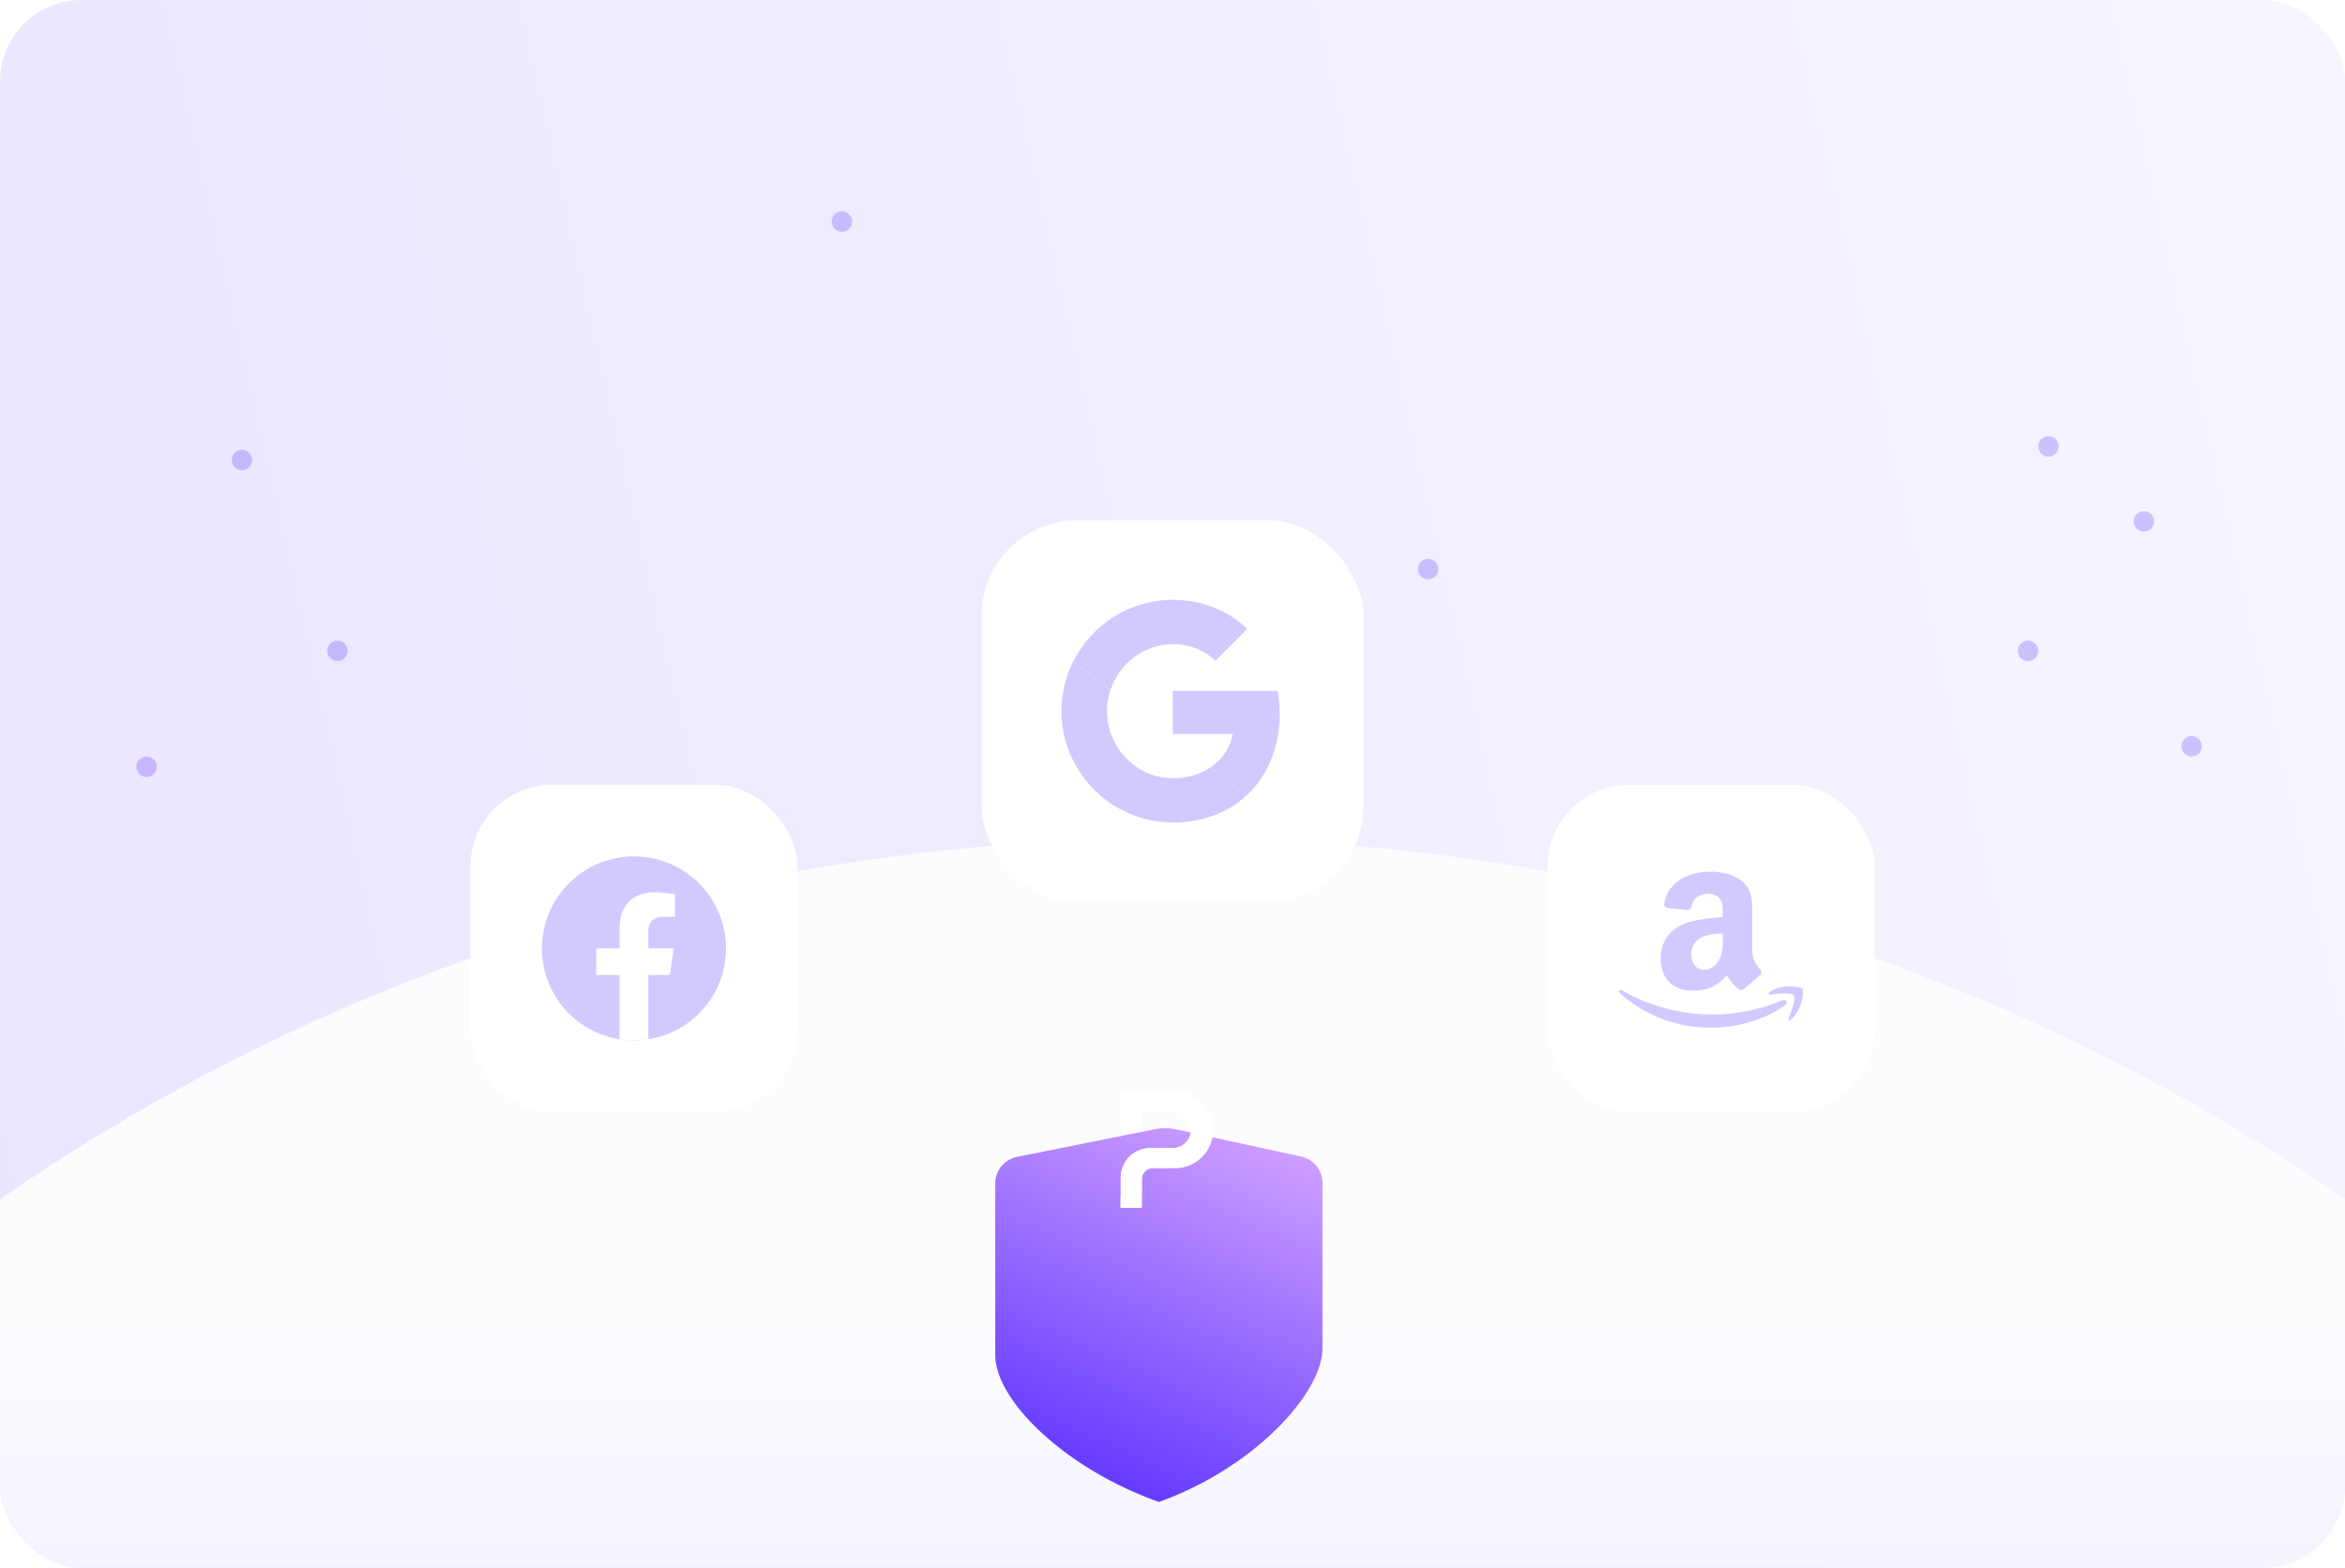 <svg xmlns="http://www.w3.org/2000/svg" width="344" height="230" fill="none" viewBox="0 0 344 230">
    <g clip-path="url(#a)">
        <rect width="344" height="230" fill="url(#b)" rx="12" />
        <g filter="url(#c)">
            <path
                fill="#FCFCFF"
                d="M465 400c0 161.819-131.181 293-293 293-161.82 0-293-131.181-293-293S10.18 115 172 115c161.819 0 293 123.181 293 285Z"
            />
        </g>
        <g filter="url(#d)">
            <rect width="56" height="56" x="144" y="28" fill="#fff" rx="14" />
            <path
                fill="#D3C9FF"
                d="M172.046 53.031v6.326h8.79c-.386 2.034-1.544 3.757-3.281 4.915l5.301 4.113c3.088-2.85 4.87-7.038 4.87-12.013 0-1.158-.104-2.272-.297-3.34h-15.383Z"
            />
            <path
                fill="#D3C9FF"
                d="m162.892 59.11-1.195.915-4.232 3.296c2.687 5.33 8.196 9.014 14.581 9.014 4.41 0 8.107-1.456 10.809-3.95l-5.301-4.114c-1.455.98-3.311 1.575-5.508 1.575-4.247 0-7.855-2.866-9.147-6.727l-.007-.01Z"
            />
            <path
                fill="#D3C9FF"
                d="M157.465 48.682a16.128 16.128 0 0 0-1.752 7.32c0 2.643.638 5.123 1.752 7.32 0 .016 5.435-4.216 5.435-4.216a9.779 9.779 0 0 1-.52-3.104c0-1.084.193-2.123.52-3.104l-5.435-4.216Z"
            />
            <path
                fill="#D3C9FF"
                d="M172.046 46.172c2.405 0 4.544.832 6.251 2.435l4.677-4.677c-2.836-2.643-6.518-4.262-10.928-4.262-6.385 0-11.894 3.668-14.581 9.014l5.434 4.217c1.292-3.861 4.9-6.727 9.147-6.727Z"
            />
        </g>
        <g filter="url(#e)">
            <rect width="48" height="48" x="69" y="53" fill="#fff" rx="12" />
            <g clip-path="url(#f)">
                <path
                    fill="#6D4AFF"
                    d="M93 90.504c7.456 0 13.5-6.044 13.5-13.5s-6.044-13.5-13.5-13.5-13.5 6.044-13.5 13.5 6.044 13.5 13.5 13.5Z"
                    opacity=".3"
                />
                <path
                    fill="#fff"
                    d="M98.255 80.905 98.853 77h-3.744v-2.53c0-1.067.522-2.11 2.2-2.11h1.703v-3.322s-1.545-.264-3.022-.264c-3.083 0-5.1 1.868-5.1 5.254V77h-3.428v3.904h3.428v9.433a13.79 13.79 0 0 0 4.218 0v-9.433h3.147Z"
                />
            </g>
        </g>
        <g filter="url(#g)">
            <rect width="48" height="48" x="227" y="53" fill="#fff" rx="12" />
            <g opacity=".3">
                <path
                    fill="#6D4AFF"
                    fill-rule="evenodd"
                    d="M252.717 75.502c0 1.19.029 2.182-.577 3.242-.491.861-1.271 1.389-2.138 1.389-1.183 0-1.877-.894-1.877-2.216 0-2.601 2.36-3.074 4.592-3.074v.66Zm3.112 7.448a.643.643 0 0 1-.729.073c-1.025-.843-1.208-1.231-1.77-2.036-1.693 1.707-2.894 2.22-5.088 2.22-2.601 0-4.621-1.587-4.621-4.762 0-2.478 1.357-4.163 3.29-4.992 1.676-.727 4.017-.858 5.806-1.056v-.399c0-.725.059-1.587-.374-2.214-.376-.563-1.097-.793-1.732-.793-1.178 0-2.226.595-2.482 1.833-.054.275-.257.547-.537.561l-2.991-.32c-.255-.057-.535-.256-.462-.638.687-3.593 3.965-4.677 6.904-4.677 1.502 0 3.466.397 4.648 1.522 1.502 1.387 1.357 3.238 1.357 5.255v4.759c0 1.433.603 2.06 1.166 2.83.198.278.242.609-.01.813-.631.523-1.751 1.486-2.367 2.028l-.008-.007Zm6.076 2.356c-2.956 2.18-7.242 3.34-10.932 3.34-5.171 0-9.829-1.91-13.354-5.093-.276-.25-.029-.592.303-.397 3.803 2.213 8.505 3.545 13.362 3.545 3.277 0 6.877-.68 10.191-2.086.5-.211.919.33.43.69Z"
                    clip-rule="evenodd"
                />
                <path
                    fill="#6D4AFF"
                    fill-rule="evenodd"
                    d="M263.134 83.901c-.377-.483-2.499-.229-3.451-.114-.289.033-.334-.218-.074-.402 1.693-1.188 4.465-.844 4.788-.447.324.403-.085 3.182-1.671 4.508-.244.204-.476.097-.368-.173.356-.892 1.155-2.888.776-3.371Z"
                    clip-rule="evenodd"
                />
            </g>
        </g>
        <circle cx="209.5" cy="83.5" r="1.5" fill="#6D4AFF" opacity=".3" />
        <circle cx="123.5" cy="32.5" r="1.5" fill="#6D4AFF" opacity=".3" />
        <circle cx="49.5" cy="95.5" r="1.5" fill="#6D4AFF" opacity=".3" />
        <circle cx="300.5" cy="65.5" r="1.5" fill="#6D4AFF" opacity=".3" />
        <circle cx="297.5" cy="95.5" r="1.5" fill="#6D4AFF" opacity=".3" />
        <circle cx="321.5" cy="109.5" r="1.5" fill="#6D4AFF" opacity=".3" />
        <circle cx="314.5" cy="76.5" r="1.5" fill="#6D4AFF" opacity=".3" />
        <circle cx="35.5" cy="67.5" r="1.5" fill="#6D4AFF" opacity=".3" />
        <circle cx="21.5" cy="112.5" r="1.5" fill="#6D4AFF" opacity=".3" />
        <path fill="url(#h)" d="M0 195h344v35H0z" />
        <g filter="url(#i)">
            <path
                fill="url(#j)"
                d="M194 151.224a4 4 0 0 0-3.15-3.909l-18.218-3.961a8.018 8.018 0 0 0-3.269-.027l-20.147 4.03a4 4 0 0 0-3.216 3.922v25.158C146 183 156 193 170 198c14-5 24-16 24-22.532v-24.244Z"
            />
        </g>
        <path
            fill="#fff"
            d="M164.39 172.78v4.434h3.112v-4.242a1.555 1.555 0 0 1 1.556-1.556h3.191a5.615 5.615 0 1 0 0-11.228h-7.859v5.542h3.112v-2.614h4.536a2.655 2.655 0 0 1 1.879 4.534 2.656 2.656 0 0 1-1.879.779h-3.298a4.338 4.338 0 0 0-3.077 1.274 4.33 4.33 0 0 0-1.273 3.077Z"
        />
        <path
            fill="#fff"
            d="M169.057 171.418a4.657 4.657 0 0 0-3.3 1.367 4.648 4.648 0 0 0-1.367 3.3v1.13h3.112v-4.241a1.558 1.558 0 0 1 1.555-1.556Z"
        />
    </g>
    <defs>
        <filter
            id="c"
            width="652"
            height="644"
            x="-154"
            y="86"
            color-interpolation-filters="sRGB"
            filterUnits="userSpaceOnUse"
        >
            <feFlood flood-opacity="0" result="BackgroundImageFix" />
            <feColorMatrix in="SourceAlpha" result="hardAlpha" values="0 0 0 0 0 0 0 0 0 0 0 0 0 0 0 0 0 0 127 0" />
            <feOffset dy="4" />
            <feGaussianBlur stdDeviation="16.5" />
            <feComposite in2="hardAlpha" operator="out" />
            <feColorMatrix values="0 0 0 0 0.427 0 0 0 0 0.29 0 0 0 0 1 0 0 0 0.5 0" />
            <feBlend in2="BackgroundImageFix" result="effect1_dropShadow_3313_58246" />
            <feBlend in="SourceGraphic" in2="effect1_dropShadow_3313_58246" result="shape" />
            <feColorMatrix in="SourceAlpha" result="hardAlpha" values="0 0 0 0 0 0 0 0 0 0 0 0 0 0 0 0 0 0 127 0" />
            <feOffset dy="4" />
            <feGaussianBlur stdDeviation="15" />
            <feComposite in2="hardAlpha" k2="-1" k3="1" operator="arithmetic" />
            <feColorMatrix values="0 0 0 0 0.427 0 0 0 0 0.29 0 0 0 0 1 0 0 0 0.2 0" />
            <feBlend in2="shape" result="effect2_innerShadow_3313_58246" />
        </filter>
        <filter
            id="d"
            width="276.277"
            height="276.277"
            x="33.861"
            y="-49.178"
            color-interpolation-filters="sRGB"
            filterUnits="userSpaceOnUse"
        >
            <feFlood flood-opacity="0" result="BackgroundImageFix" />
            <feColorMatrix in="SourceAlpha" result="hardAlpha" values="0 0 0 0 0 0 0 0 0 0 0 0 0 0 0 0 0 0 127 0" />
            <feOffset dy="2.686" />
            <feGaussianBlur stdDeviation="4.487" />
            <feColorMatrix values="0 0 0 0 0.29 0 0 0 0 0.176 0 0 0 0 0.773 0 0 0 0.043 0" />
            <feBlend in2="BackgroundImageFix" result="effect1_dropShadow_3313_58246" />
            <feColorMatrix in="SourceAlpha" result="hardAlpha" values="0 0 0 0 0 0 0 0 0 0 0 0 0 0 0 0 0 0 127 0" />
            <feOffset dy="12.696" />
            <feGaussianBlur stdDeviation="17.541" />
            <feColorMatrix values="0 0 0 0 0.29 0 0 0 0 0.176 0 0 0 0 0.773 0 0 0 0.067 0" />
            <feBlend in2="effect1_dropShadow_3313_58246" result="effect2_dropShadow_3313_58246" />
            <feColorMatrix in="SourceAlpha" result="hardAlpha" values="0 0 0 0 0 0 0 0 0 0 0 0 0 0 0 0 0 0 127 0" />
            <feOffset dy="32.96" />
            <feGaussianBlur stdDeviation="55.069" />
            <feColorMatrix values="0 0 0 0 0.29 0 0 0 0 0.176 0 0 0 0 0.773 0 0 0 0.11 0" />
            <feBlend in2="effect2_dropShadow_3313_58246" result="effect3_dropShadow_3313_58246" />
            <feBlend in="SourceGraphic" in2="effect3_dropShadow_3313_58246" result="shape" />
        </filter>
        <filter
            id="e"
            width="331.214"
            height="331.214"
            x="-72.607"
            y="-46.229"
            color-interpolation-filters="sRGB"
            filterUnits="userSpaceOnUse"
        >
            <feFlood flood-opacity="0" result="BackgroundImageFix" />
            <feColorMatrix in="SourceAlpha" result="hardAlpha" values="0 0 0 0 0 0 0 0 0 0 0 0 0 0 0 0 0 0 127 0" />
            <feOffset dy="3.453" />
            <feGaussianBlur stdDeviation="5.769" />
            <feColorMatrix values="0 0 0 0 0.29 0 0 0 0 0.176 0 0 0 0 0.773 0 0 0 0.043 0" />
            <feBlend in2="BackgroundImageFix" result="effect1_dropShadow_3313_58246" />
            <feColorMatrix in="SourceAlpha" result="hardAlpha" values="0 0 0 0 0 0 0 0 0 0 0 0 0 0 0 0 0 0 127 0" />
            <feOffset dy="16.323" />
            <feGaussianBlur stdDeviation="22.552" />
            <feColorMatrix values="0 0 0 0 0.29 0 0 0 0 0.176 0 0 0 0 0.773 0 0 0 0.067 0" />
            <feBlend in2="effect1_dropShadow_3313_58246" result="effect2_dropShadow_3313_58246" />
            <feColorMatrix in="SourceAlpha" result="hardAlpha" values="0 0 0 0 0 0 0 0 0 0 0 0 0 0 0 0 0 0 127 0" />
            <feOffset dy="42.378" />
            <feGaussianBlur stdDeviation="70.803" />
            <feColorMatrix values="0 0 0 0 0.29 0 0 0 0 0.176 0 0 0 0 0.773 0 0 0 0.11 0" />
            <feBlend in2="effect2_dropShadow_3313_58246" result="effect3_dropShadow_3313_58246" />
            <feBlend in="SourceGraphic" in2="effect3_dropShadow_3313_58246" result="shape" />
        </filter>
        <filter
            id="g"
            width="331.214"
            height="331.214"
            x="85.393"
            y="-46.229"
            color-interpolation-filters="sRGB"
            filterUnits="userSpaceOnUse"
        >
            <feFlood flood-opacity="0" result="BackgroundImageFix" />
            <feColorMatrix in="SourceAlpha" result="hardAlpha" values="0 0 0 0 0 0 0 0 0 0 0 0 0 0 0 0 0 0 127 0" />
            <feOffset dy="3.453" />
            <feGaussianBlur stdDeviation="5.769" />
            <feColorMatrix values="0 0 0 0 0.29 0 0 0 0 0.176 0 0 0 0 0.773 0 0 0 0.043 0" />
            <feBlend in2="BackgroundImageFix" result="effect1_dropShadow_3313_58246" />
            <feColorMatrix in="SourceAlpha" result="hardAlpha" values="0 0 0 0 0 0 0 0 0 0 0 0 0 0 0 0 0 0 127 0" />
            <feOffset dy="16.323" />
            <feGaussianBlur stdDeviation="22.552" />
            <feColorMatrix values="0 0 0 0 0.29 0 0 0 0 0.176 0 0 0 0 0.773 0 0 0 0.067 0" />
            <feBlend in2="effect1_dropShadow_3313_58246" result="effect2_dropShadow_3313_58246" />
            <feColorMatrix in="SourceAlpha" result="hardAlpha" values="0 0 0 0 0 0 0 0 0 0 0 0 0 0 0 0 0 0 127 0" />
            <feOffset dy="42.378" />
            <feGaussianBlur stdDeviation="70.803" />
            <feColorMatrix values="0 0 0 0 0.29 0 0 0 0 0.176 0 0 0 0 0.773 0 0 0 0.11 0" />
            <feBlend in2="effect2_dropShadow_3313_58246" result="effect3_dropShadow_3313_58246" />
            <feBlend in="SourceGraphic" in2="effect3_dropShadow_3313_58246" result="shape" />
        </filter>
        <filter
            id="i"
            width="85.895"
            height="93.346"
            x="127.053"
            y="136.856"
            color-interpolation-filters="sRGB"
            filterUnits="userSpaceOnUse"
        >
            <feFlood flood-opacity="0" result="BackgroundImageFix" />
            <feColorMatrix in="SourceAlpha" result="hardAlpha" values="0 0 0 0 0 0 0 0 0 0 0 0 0 0 0 0 0 0 127 0" />
            <feOffset dy="2.804" />
            <feGaussianBlur stdDeviation="1.263" />
            <feColorMatrix values="0 0 0 0 0.29 0 0 0 0 0.176 0 0 0 0 0.773 0 0 0 0.04 0" />
            <feBlend in2="BackgroundImageFix" result="effect1_dropShadow_3313_58246" />
            <feColorMatrix in="SourceAlpha" result="hardAlpha" values="0 0 0 0 0 0 0 0 0 0 0 0 0 0 0 0 0 0 127 0" />
            <feOffset dy="13.255" />
            <feGaussianBlur stdDeviation="9.474" />
            <feColorMatrix values="0 0 0 0 0.29 0 0 0 0 0.176 0 0 0 0 0.773 0 0 0 0.05 0" />
            <feBlend in2="effect1_dropShadow_3313_58246" result="effect2_dropShadow_3313_58246" />
            <feColorMatrix in="SourceAlpha" result="hardAlpha" values="0 0 0 0 0 0 0 0 0 0 0 0 0 0 0 0 0 0 127 0" />
            <feOffset dy="6.316" />
            <feGaussianBlur stdDeviation="6.316" />
            <feColorMatrix values="0 0 0 0 0.29 0 0 0 0 0.176 0 0 0 0 0.773 0 0 0 0.05 0" />
            <feBlend in2="effect2_dropShadow_3313_58246" result="effect3_dropShadow_3313_58246" />
            <feBlend in="SourceGraphic" in2="effect3_dropShadow_3313_58246" result="shape" />
        </filter>
        <linearGradient id="b" x1="0" x2="376.749" y1="230" y2="144.782" gradientUnits="userSpaceOnUse">
            <stop stop-color="#EAE4FF" />
            <stop offset="1" stop-color="#F7F5FF" />
        </linearGradient>
        <linearGradient id="h" x1="172" x2="172" y1="195" y2="230" gradientUnits="userSpaceOnUse">
            <stop stop-color="#6D4AFF" stop-opacity="0" />
            <stop offset="1" stop-color="#6D4AFF" stop-opacity=".05" />
        </linearGradient>
        <linearGradient id="j" x1="189.558" x2="155.489" y1="127.294" y2="202.971" gradientUnits="userSpaceOnUse">
            <stop stop-color="#EEBEFF" />
            <stop offset="1" stop-color="#5228FF" />
        </linearGradient>
        <clipPath id="a">
            <rect width="344" height="230" fill="#fff" rx="12" />
        </clipPath>
        <clipPath id="f">
            <path fill="#fff" d="M0 0h27v27H0z" transform="translate(79.5 63.5)" />
        </clipPath>
    </defs>
</svg>
